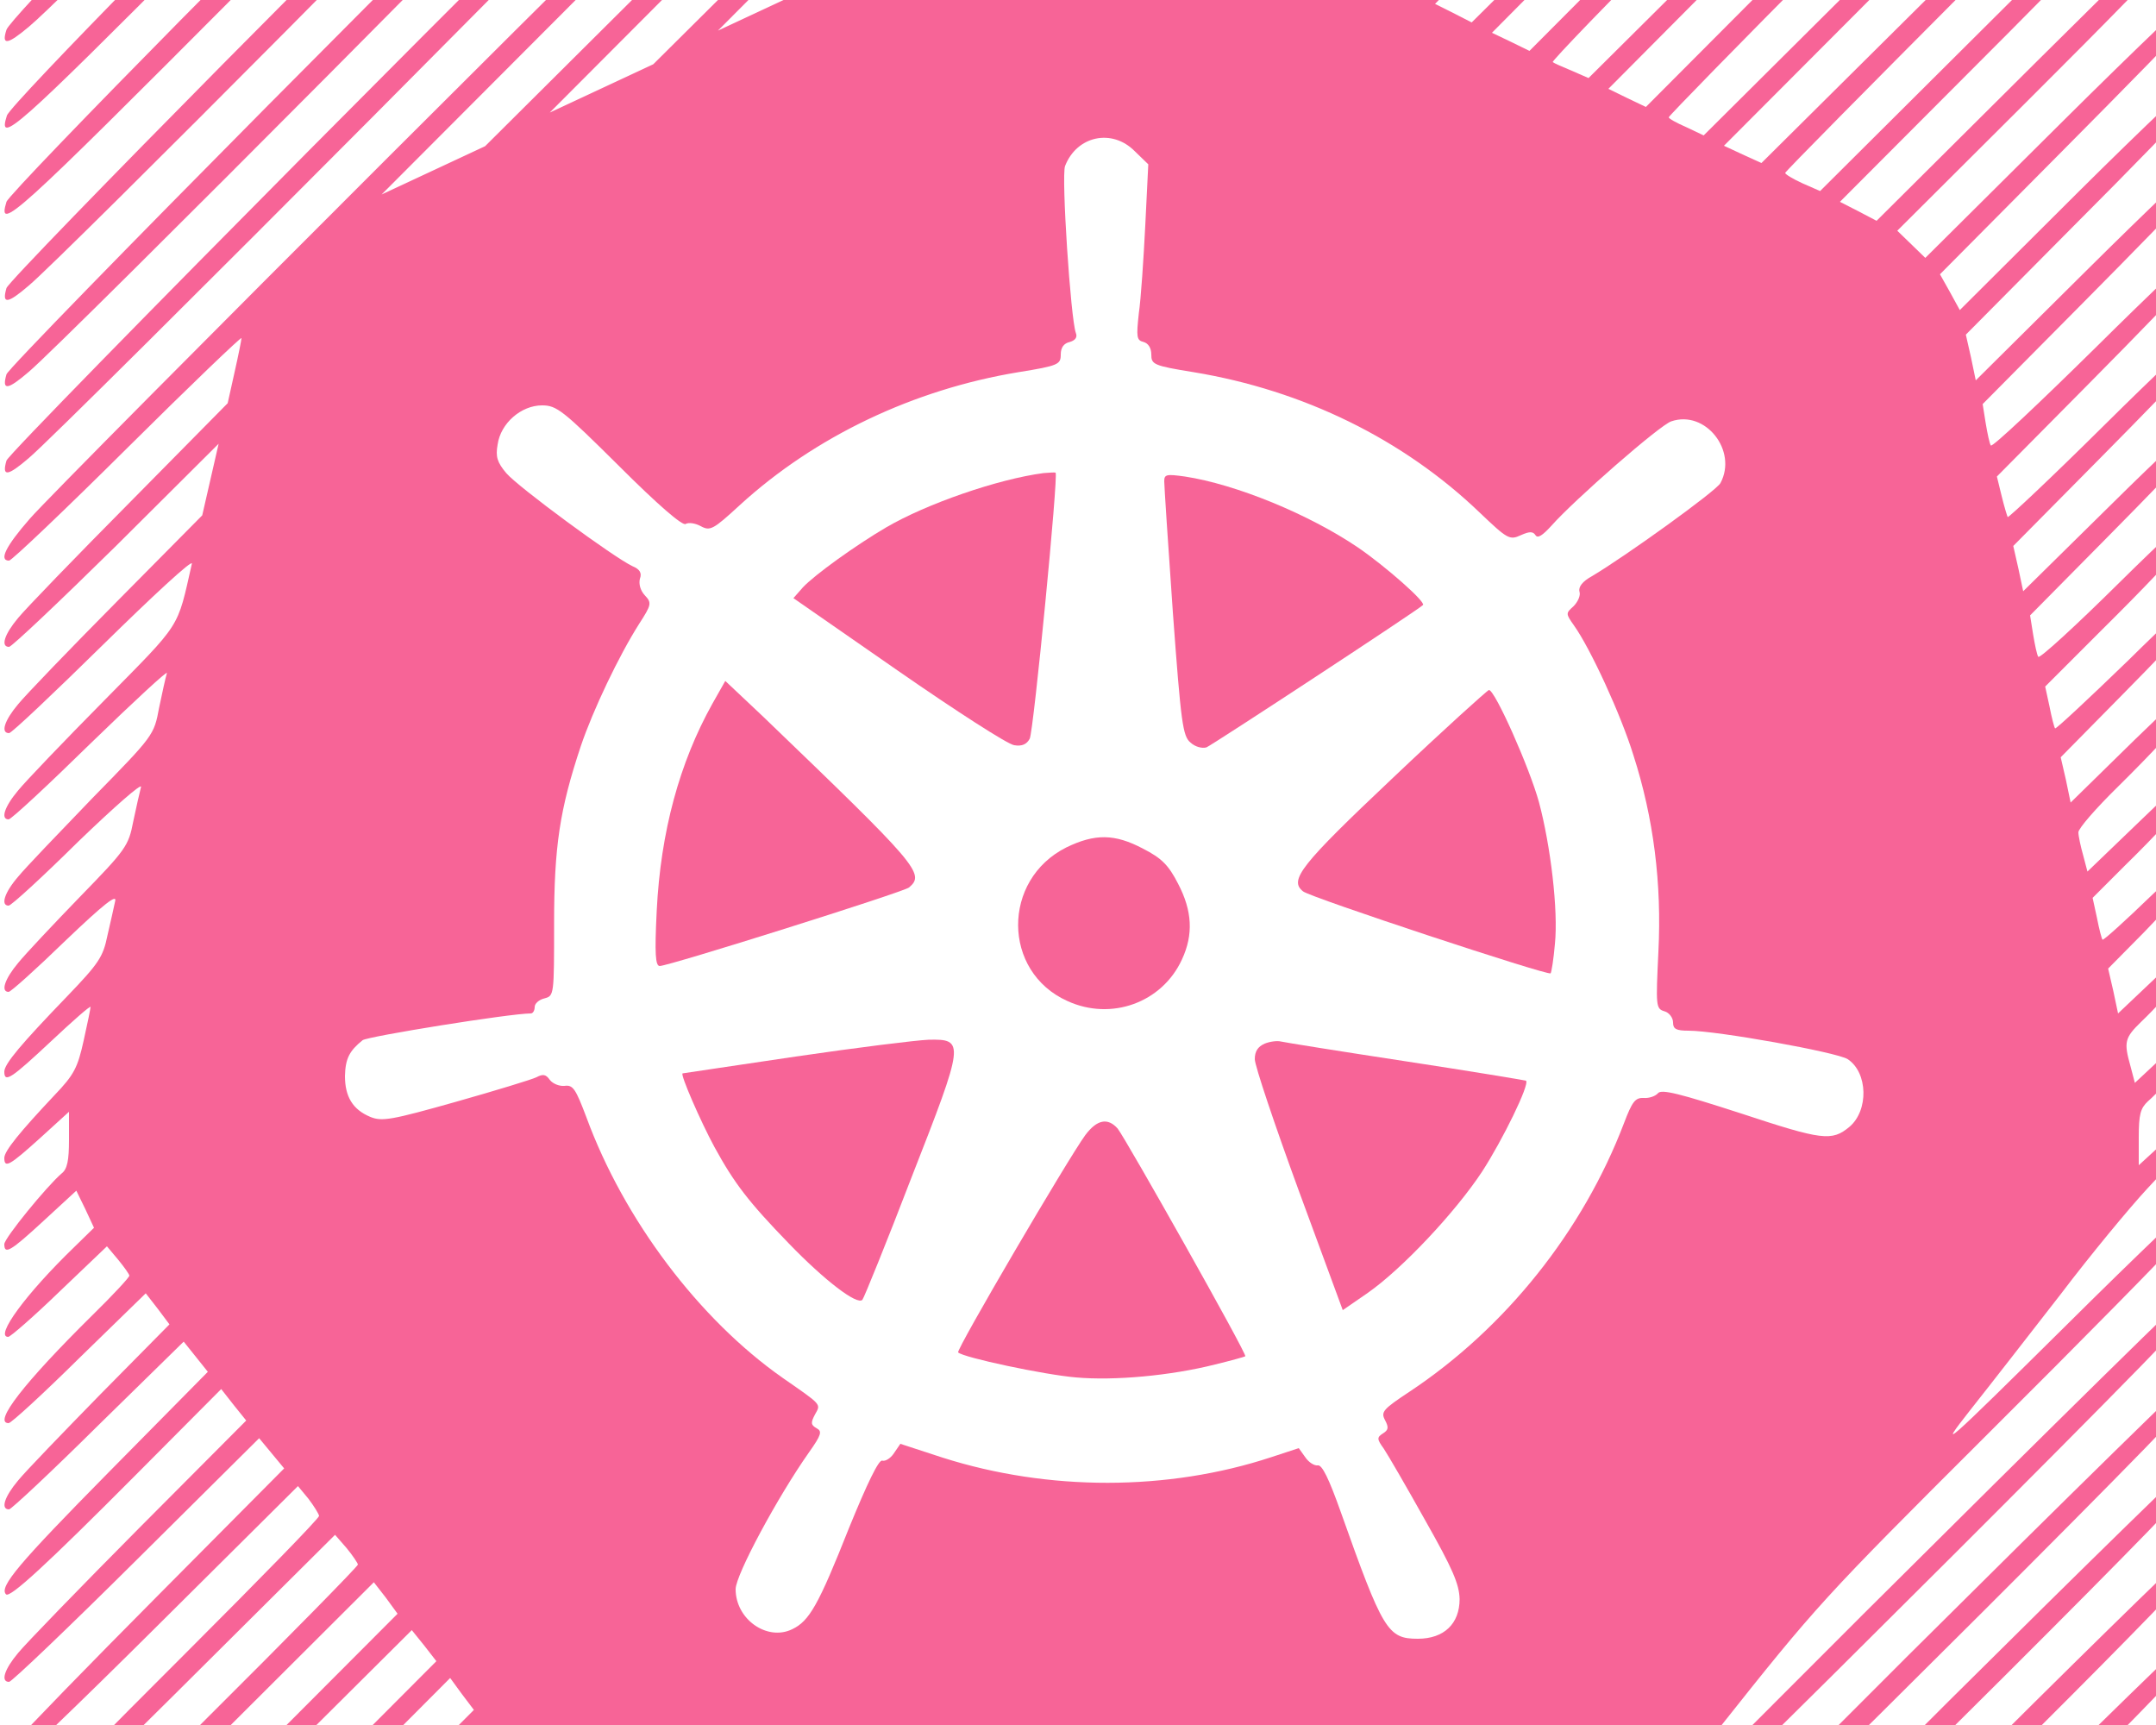 <?xml version="1.0" standalone="no"?>
<!DOCTYPE svg PUBLIC "-//W3C//DTD SVG 20010904//EN"
 "http://www.w3.org/TR/2001/REC-SVG-20010904/DTD/svg10.dtd">
<svg version="1.0" xmlns="http://www.w3.org/2000/svg"
  viewBox="0 50 500 400"
 preserveAspectRatio="xMidYMid meet">
<g transform="translate(0,512) scale(0.1,-0.1)"
fill="#f76497" stroke="none">
<path d="M303 5052 c-86 -74 -272 -269 -286 -299 -33 -73 41 -14 241 191 78
80 142 151 142 156 0 23 -34 6 -97 -48z"/>
<path d="M503 5051 c-104 -90 -480 -475 -488 -500 -12 -37 2 -35 52 7 72 60
533 529 533 541 0 24 -33 8 -97 -48z"/>
<path d="M703 5051 c-112 -97 -680 -674 -687 -699 -23 -71 24 -29 442 391 188
189 342 349 342 356 0 24 -32 8 -97 -48z"/>
<path d="M903 5051 c-116 -100 -880 -875 -888 -899 -22 -72 19 -35 543 491
243 244 442 449 442 455 0 25 -32 10 -97 -47z"/>
<path d="M1103 5051 c-118 -102 -1080 -1075 -1088 -1099 -11 -38 2 -37 52 6
79 66 1133 1127 1133 1140 0 25 -32 10 -97 -47z"/>
<path d="M1303 5051 c-119 -104 -1280 -1275 -1288 -1299 -11 -38 2 -37 52 6
80 67 1333 1327 1333 1340 0 25 -32 10 -97 -47z"/>
<path d="M1503 5051 c-121 -105 -1480 -1475 -1488 -1499 -11 -38 2 -37 52 6
81 68 1533 1527 1533 1540 0 25 -32 10 -97 -47z"/>
<path d="M1728 5074 c-61 -50 -1588 -1575 -1659 -1657 -56 -64 -72 -97 -48
-97 6 0 130 118 275 262 145 144 264 258 264 254 0 -4 -7 -39 -16 -79 l-16
-72 -227 -230 c-125 -126 -242 -247 -259 -268 -32 -38 -41 -67 -21 -67 6 0
118 106 249 235 l237 236 -19 -83 -19 -83 -198 -200 c-109 -110 -212 -217
-229 -238 -32 -38 -41 -67 -21 -67 6 0 104 93 219 206 115 113 207 198 205
187 -35 -154 -22 -133 -204 -318 -92 -93 -182 -187 -199 -208 -32 -38 -41 -67
-22 -67 6 0 92 80 192 178 100 97 179 170 175 161 -3 -10 -11 -46 -18 -80 -12
-64 -12 -64 -154 -209 -77 -80 -156 -162 -173 -183 -32 -37 -41 -67 -22 -67 6
0 78 66 161 148 84 81 149 138 146 127 -3 -11 -11 -47 -18 -80 -11 -57 -17
-65 -124 -175 -61 -63 -126 -132 -143 -153 -31 -37 -41 -67 -22 -67 5 0 64 53
131 118 91 87 121 110 116 92 -3 -14 -11 -50 -18 -80 -10 -49 -20 -64 -93
-140 -107 -111 -146 -157 -146 -175 0 -27 16 -16 109 71 50 47 91 83 91 79 0
-3 -7 -38 -16 -78 -14 -63 -22 -79 -68 -127 -80 -85 -116 -129 -116 -145 0
-25 12 -18 83 46 l67 61 0 -65 c0 -48 -4 -68 -17 -78 -34 -29 -133 -150 -133
-164 0 -25 14 -17 91 54 l76 70 21 -43 20 -43 -45 -44 c-113 -109 -186 -209
-154 -209 5 0 59 47 119 105 l110 105 26 -31 c14 -17 26 -34 26 -37 0 -4 -39
-46 -86 -92 -158 -156 -231 -250 -194 -250 6 0 80 68 164 151 l154 150 28 -36
27 -36 -160 -162 c-87 -89 -174 -179 -191 -200 -32 -38 -41 -67 -21 -67 5 0
99 88 207 195 l198 194 28 -35 28 -35 -230 -233 c-208 -211 -255 -266 -238
-283 9 -9 93 68 300 276 l199 200 29 -37 29 -36 -249 -250 c-137 -138 -263
-268 -280 -289 -32 -38 -41 -67 -21 -67 6 0 139 127 296 283 l284 282 29 -35
29 -35 -293 -295 c-161 -162 -307 -312 -324 -333 -32 -38 -41 -67 -21 -67 7 0
160 147 341 327 l329 327 24 -29 c13 -17 24 -35 25 -40 0 -6 -138 -147 -306
-315 -388 -387 -461 -470 -413 -470 7 0 179 167 384 371 l372 370 27 -31 c14
-17 26 -35 26 -38 0 -4 -158 -165 -351 -357 -193 -193 -377 -380 -410 -418
-56 -65 -72 -97 -47 -97 6 0 199 187 428 415 l417 416 28 -36 27 -37 -426
-427 c-234 -235 -426 -433 -426 -439 0 -21 29 -13 67 20 21 17 214 206 428
420 l390 388 29 -36 28 -36 -371 -372 c-204 -205 -371 -378 -371 -385 0 -48
83 25 469 412 l305 306 27 -37 28 -37 -315 -316 c-173 -174 -314 -322 -314
-328 0 -20 29 -11 67 21 21 17 163 156 316 307 l278 276 29 -35 29 -35 -260
-261 c-142 -144 -259 -267 -259 -273 0 -20 29 -11 67 21 21 17 138 130 260
251 l221 220 26 -29 c14 -16 26 -33 26 -38 0 -5 -90 -100 -200 -212 -110 -111
-200 -208 -200 -213 0 -41 91 32 300 243 129 130 135 135 153 118 48 -43 48
-44 -107 -203 -80 -82 -146 -153 -146 -159 0 -19 30 -10 67 22 21 17 88 81
149 141 l112 109 33 -23 c19 -13 36 -25 38 -26 2 -1 -42 -50 -98 -109 -55 -58
-101 -110 -101 -115 0 -32 100 41 209 154 38 40 47 44 68 36 13 -5 38 -9 55
-9 29 0 28 -1 -51 -86 -83 -89 -92 -104 -66 -104 15 0 126 92 179 149 27 28
35 31 94 31 l64 0 -76 -82 c-78 -83 -87 -98 -61 -98 15 0 126 92 179 149 27
28 35 31 94 31 l64 0 -76 -82 c-78 -83 -87 -98 -61 -98 15 0 126 92 179 149
27 28 35 31 94 31 l64 0 -76 -82 c-78 -83 -87 -98 -61 -98 15 0 126 92 179
149 27 28 35 31 94 31 l64 0 -76 -82 c-78 -83 -87 -98 -61 -98 15 0 126 92
179 149 27 28 35 31 94 31 l64 0 -76 -82 c-78 -83 -87 -98 -61 -98 15 0 126
92 179 149 27 28 35 31 94 31 l64 0 -76 -82 c-78 -83 -87 -98 -61 -98 15 0
126 92 179 149 27 28 35 31 94 31 l64 0 -76 -82 c-78 -83 -87 -98 -61 -98 15
0 126 92 179 149 27 28 35 31 94 31 l64 0 -76 -82 c-78 -83 -87 -98 -61 -98
15 0 126 92 179 149 27 28 35 31 94 31 l64 0 -76 -82 c-78 -83 -87 -98 -61
-98 16 0 62 37 155 126 49 46 75 63 104 69 51 9 125 46 171 86 19 17 141 165
269 328 230 290 243 304 626 686 216 215 418 420 451 458 56 64 72 97 48 97
-6 0 -149 -136 -317 -303 -286 -283 -300 -295 -223 -197 46 58 140 179 210
269 69 91 160 201 201 245 107 114 140 155 140 171 0 25 -13 17 -88 -51 l-72
-66 0 65 c0 53 4 67 21 83 44 38 139 155 139 169 0 26 -14 17 -93 -55 l-76
-71 -10 38 c-16 57 -14 66 25 104 62 59 154 169 154 184 0 27 -17 16 -113 -75
l-95 -90 -11 52 -12 52 84 85 c46 48 98 103 115 124 31 37 41 67 23 67 -5 0
-60 -48 -121 -106 -61 -59 -112 -105 -114 -103 -2 2 -8 25 -13 51 l-10 46 74
74 c146 143 219 238 183 238 -5 0 -68 -57 -139 -126 l-130 -125 -10 38 c-6 21
-11 45 -11 53 0 9 41 56 91 105 163 161 236 255 199 255 -6 0 -77 -65 -159
-145 l-149 -146 -11 53 -12 52 139 141 c76 77 153 157 170 178 32 37 41 67 22
67 -6 0 -85 -73 -175 -162 -91 -88 -167 -159 -169 -157 -2 2 -8 25 -13 51
l-10 46 129 129 c204 202 278 293 238 293 -6 0 -94 -81 -195 -181 -100 -99
-185 -177 -188 -172 -3 4 -8 28 -12 52 l-7 44 174 176 c96 97 189 193 206 214
32 38 41 67 21 67 -5 0 -102 -90 -214 -201 l-203 -200 -11 52 -12 53 194 196
c106 107 208 212 225 233 32 38 41 67 21 67 -6 0 -109 -97 -230 -217 -120
-119 -221 -214 -223 -212 -1 2 -8 24 -14 49 l-11 45 213 215 c117 118 227 232
244 253 32 38 41 67 21 67 -6 0 -118 -106 -249 -236 -131 -129 -240 -232 -243
-227 -3 4 -8 28 -12 52 l-7 44 229 231 c126 127 244 248 261 269 32 38 41 67
21 67 -6 0 -127 -115 -269 -256 l-258 -256 -11 53 -12 53 249 251 c137 137
263 267 280 288 32 38 41 67 21 67 -6 0 -136 -123 -288 -274 l-276 -275 -23
42 -23 41 279 281 c153 154 293 297 310 318 32 38 41 67 21 67 -6 0 -154 -141
-328 -314 l-316 -314 -33 32 -32 31 301 300 c383 382 456 465 408 465 -7 0
-179 -167 -384 -371 l-373 -371 -42 22 -43 22 395 396 c217 219 409 414 426
435 33 38 41 67 20 67 -6 0 -208 -197 -449 -437 l-438 -436 -41 18 c-22 10
-40 21 -40 24 0 3 194 199 430 436 237 238 430 437 430 443 0 21 -29 13 -67
-20 -21 -17 -220 -212 -443 -434 l-405 -402 -44 20 -43 20 401 402 c220 222
401 408 401 414 0 21 -29 13 -67 -20 -21 -17 -205 -198 -410 -402 l-372 -370
-40 19 c-23 10 -41 20 -41 23 0 3 164 171 365 373 201 201 365 371 365 378 0
48 -83 -25 -474 -417 l-309 -310 -44 21 -43 21 335 337 c184 185 335 341 335
348 0 20 -29 11 -67 -21 -21 -17 -175 -168 -343 -335 l-306 -304 -39 17 c-22
9 -42 18 -44 20 -3 2 131 141 297 308 166 167 302 309 302 315 0 46 -86 -28
-409 -352 l-244 -245 -43 21 -44 21 270 272 c149 149 270 277 270 283 0 20
-29 11 -67 -21 -21 -17 -146 -139 -279 -271 l-241 -239 -43 22 -42 21 236 239
c130 131 236 243 236 249 0 20 -29 11 -67 -21 -21 -17 -131 -124 -245 -236
l-206 -205 -47 17 -46 18 205 208 c113 115 206 213 206 219 0 20 -29 11 -67
-21 -21 -17 -117 -110 -214 -206 l-176 -174 -42 22 -43 21 171 174 c94 96 171
179 171 185 0 19 -29 10 -67 -22 -21 -17 -102 -95 -180 -172 l-142 -140 -40
19 c-23 10 -41 20 -41 23 0 2 61 67 135 143 74 77 135 144 135 149 0 19 -30
10 -67 -22 -21 -17 -88 -81 -149 -141 l-111 -109 -42 22 -42 21 105 110 c58
61 106 115 106 120 0 18 -30 8 -67 -23 -21 -17 -72 -65 -114 -106 l-77 -74
-38 12 c-22 7 -42 15 -47 17 -4 2 26 41 68 85 77 83 86 98 60 98 -16 0 -60
-35 -145 -116 -49 -46 -61 -52 -112 -58 -31 -3 -65 -9 -75 -13 -10 -4 19 33
65 82 83 89 93 105 67 105 -19 0 -67 -41 -190 -161 -92 -91 -109 -102 -220
-154 l-119 -56 172 175 c95 96 172 180 172 186 0 19 -29 10 -67 -22 -21 -17
-126 -118 -233 -224 l-195 -193 -120 -56 -120 -56 268 269 c147 149 267 275
267 281 0 20 -29 11 -67 -21 -21 -17 -168 -161 -328 -319 l-290 -288 -120 -56
-120 -56 363 364 c199 200 362 369 362 376 0 20 -29 12 -67 -21 -21 -17 -211
-204 -423 -414 l-385 -383 -120 -56 -120 -56 458 459 c251 252 457 464 457
470 0 22 -28 12 -72 -24z m904 -805 l31 -30 -7 -142 c-4 -78 -10 -170 -15
-204 -6 -55 -5 -62 11 -66 11 -3 18 -14 18 -29 0 -23 5 -26 98 -41 255 -42
487 -156 664 -326 64 -61 69 -64 95 -52 20 9 28 9 34 0 5 -8 16 -1 37 22 52
59 252 234 278 242 79 27 154 -68 114 -143 -9 -18 -222 -171 -298 -216 -22
-12 -32 -25 -29 -36 3 -9 -4 -24 -14 -34 -18 -16 -18 -17 1 -44 38 -53 109
-207 138 -301 47 -146 66 -298 58 -456 -6 -126 -6 -132 14 -138 11 -3 20 -15
20 -26 0 -15 7 -19 36 -19 66 0 344 -50 369 -66 47 -31 49 -119 4 -157 -41
-34 -63 -31 -251 31 -142 46 -185 57 -193 47 -6 -7 -21 -12 -33 -11 -20 1 -27
-9 -46 -59 -95 -249 -274 -474 -497 -622 -62 -41 -67 -47 -57 -66 9 -17 8 -23
-5 -31 -14 -9 -14 -13 2 -35 10 -15 53 -89 96 -166 64 -113 79 -148 80 -183 0
-57 -36 -92 -97 -92 -70 0 -81 19 -179 295 -27 76 -43 109 -53 107 -8 -1 -21
7 -29 19 l-15 21 -64 -21 c-240 -79 -517 -79 -762 -1 l-98 32 -15 -22 c-8 -12
-20 -19 -27 -17 -8 3 -35 -53 -77 -156 -71 -179 -92 -216 -132 -235 -58 -28
-131 23 -131 93 0 33 98 215 170 317 29 41 31 49 18 56 -14 8 -14 13 -4 32 14
25 17 21 -75 85 -194 136 -368 367 -455 604 -25 66 -31 76 -51 73 -12 -1 -27
5 -34 14 -9 13 -16 14 -31 6 -10 -5 -95 -31 -187 -57 -149 -42 -171 -46 -198
-35 -41 17 -59 47 -59 95 1 40 10 58 41 83 13 9 342 62 390 62 5 0 9 7 9 15 0
8 10 17 23 20 22 6 22 8 22 173 0 179 13 265 62 412 28 83 88 209 135 283 29
45 30 49 13 67 -10 11 -14 26 -11 38 5 13 0 22 -17 29 -43 20 -266 184 -293
216 -21 25 -25 38 -20 66 7 50 55 91 103 91 34 0 48 -11 179 -141 89 -89 147
-139 154 -134 7 4 22 2 35 -5 22 -12 29 -8 91 49 174 159 403 268 646 308 93
15 98 18 98 41 0 16 7 26 21 29 13 4 18 11 14 21 -12 32 -34 364 -25 387 27
70 109 88 162 34z"/>
<path d="M2420 3523 c-106 -14 -271 -71 -365 -126 -70 -41 -166 -110 -193
-139 l-22 -25 242 -168 c134 -93 255 -171 270 -173 18 -3 29 2 36 15 9 17 67
613 60 617 -2 1 -14 0 -28 -1z"/>
<path d="M2700 3504 c0 -11 9 -147 20 -304 19 -259 23 -287 41 -302 11 -10 27
-14 37 -11 14 6 487 316 502 330 7 7 -86 89 -150 133 -115 78 -284 147 -402
165 -43 6 -48 5 -48 -11z"/>
<path d="M1652 2988 c-76 -136 -120 -297 -129 -480 -5 -100 -3 -128 7 -128 21
0 564 171 578 182 38 32 22 50 -339 397 l-87 82 -30 -53z"/>
<path d="M3230 2816 c-215 -203 -241 -237 -208 -263 17 -14 568 -196 574 -190
2 2 7 33 10 68 8 78 -10 228 -37 329 -22 80 -102 260 -116 260 -4 -1 -105 -92
-223 -204z"/>
<path d="M2473 2655 c-150 -75 -149 -288 2 -356 102 -47 220 -4 266 96 27 58
24 113 -9 176 -22 43 -38 59 -81 81 -66 35 -112 35 -178 3z"/>
<path d="M1845 2170 c-143 -21 -261 -39 -262 -39 -6 -2 42 -112 74 -171 46
-84 79 -127 172 -223 84 -87 159 -144 171 -131 4 5 56 133 114 284 123 314
124 321 39 319 -27 -1 -165 -18 -308 -39z"/>
<path d="M2933 2200 c-16 -7 -23 -18 -23 -36 0 -15 46 -152 102 -305 l102
-277 58 40 c80 56 203 187 265 281 48 74 111 203 102 211 -2 1 -128 22 -279
45 -151 23 -282 44 -290 46 -8 2 -25 0 -37 -5z"/>
<path d="M2517 1988 c-39 -53 -300 -498 -295 -504 12 -12 201 -52 273 -58 89
-8 220 4 323 30 37 9 69 18 70 19 5 4 -277 504 -296 528 -23 26 -48 21 -75
-15z"/>
<path d="M4322 878 c-754 -754 -860 -863 -849 -874 3 -3 16 -3 29 1 24 8 1454
1427 1559 1548 57 65 72 97 47 97 -7 0 -360 -348 -786 -772z"/>
<path d="M4422 778 c-658 -658 -760 -763 -749 -774 3 -3 16 -3 29 1 24 8 1255
1228 1359 1348 57 65 72 97 47 97 -6 0 -315 -303 -686 -672z"/>
<path d="M4522 678 c-664 -663 -694 -695 -620 -673 24 8 1056 1030 1159 1148
57 65 72 97 47 97 -6 0 -270 -258 -586 -572z"/>
<path d="M4623 578 c-558 -557 -594 -595 -521 -573 24 8 858 832 959 948 57
65 72 97 47 97 -6 0 -225 -213 -485 -472z"/>
<path d="M4723 478 c-452 -450 -492 -495 -421 -472 25 7 661 634 759 747 56
65 72 97 48 97 -7 0 -180 -168 -386 -372z"/>
<path d="M4823 378 c-345 -342 -390 -394 -322 -373 25 8 468 441 560 548 56
64 72 97 48 97 -6 0 -135 -123 -286 -272z"/>
<path d="M4924 278 c-185 -182 -261 -265 -250 -275 14 -14 62 23 192 149 203
197 286 298 244 298 -6 0 -90 -78 -186 -172z"/>
</g>
</svg>
